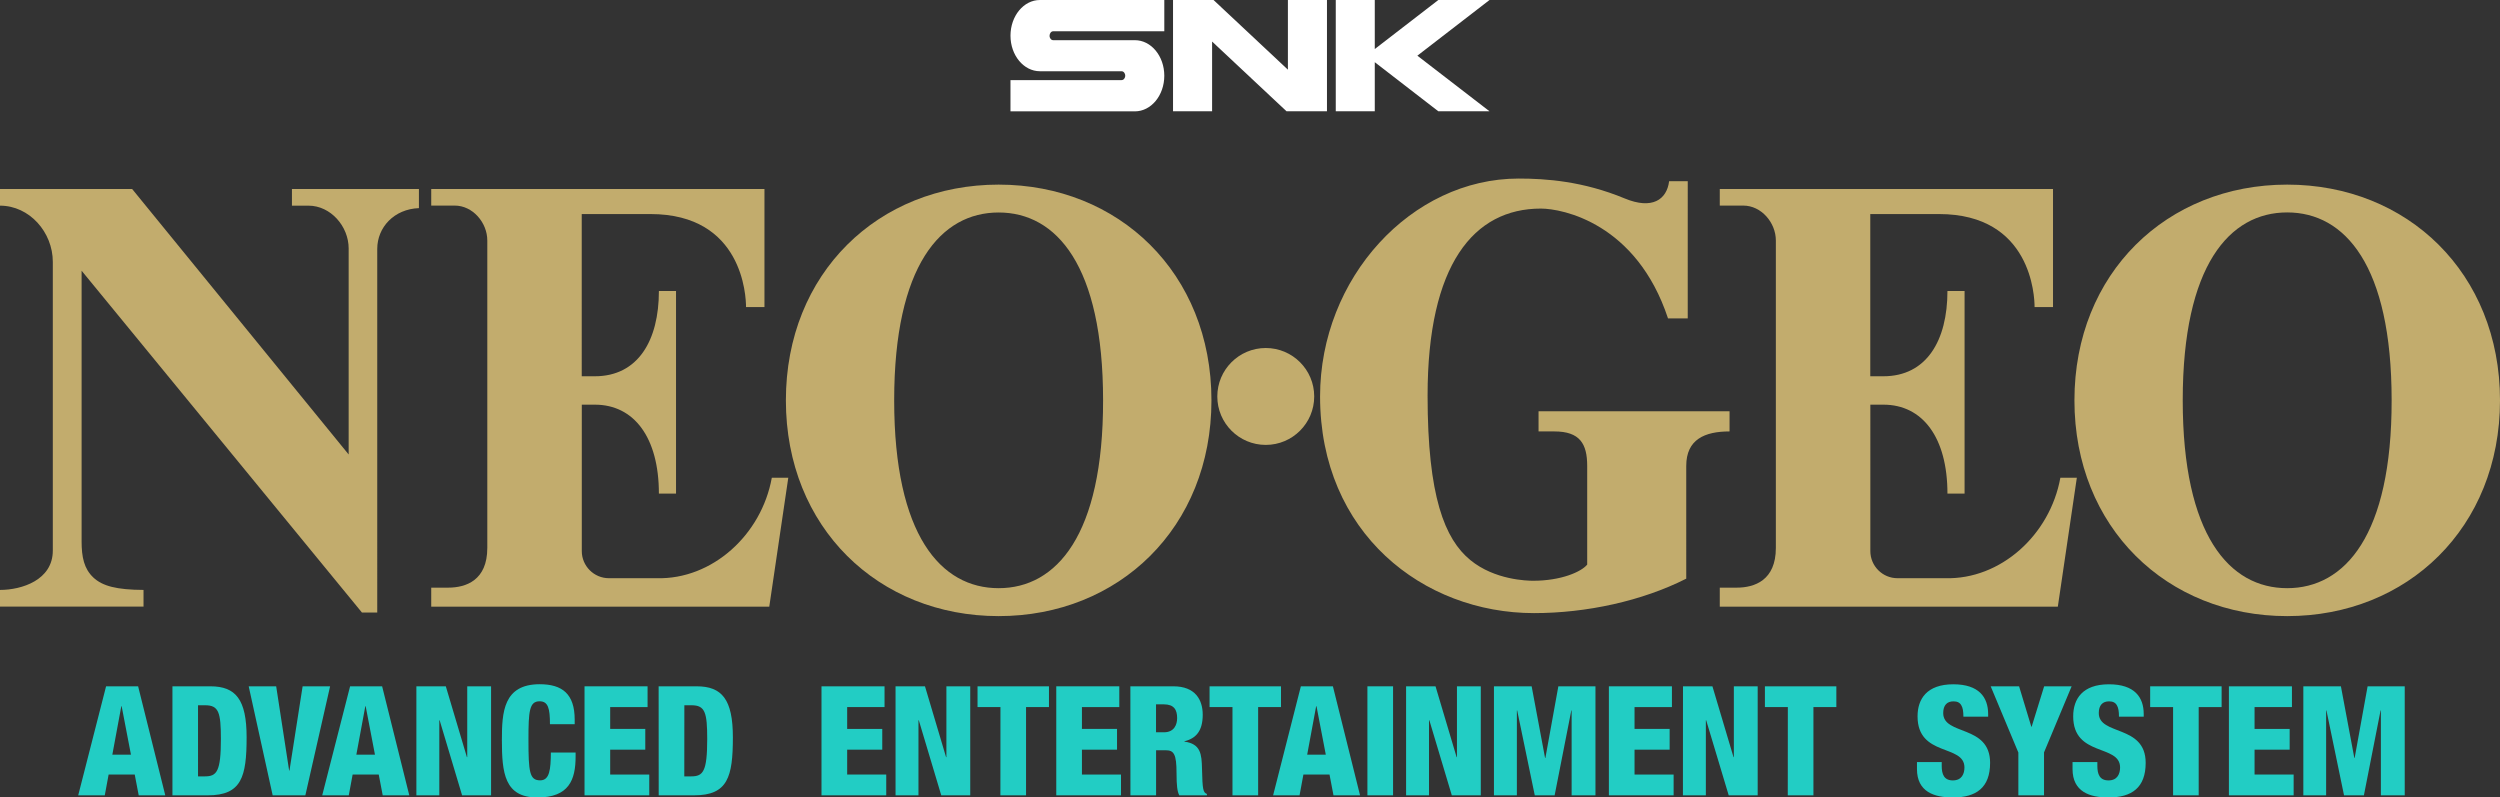 <?xml version="1.0" encoding="utf-8"?>
<!-- Generator: Adobe Illustrator 26.0.3, SVG Export Plug-In . SVG Version: 6.00 Build 0)  -->
<svg version="1.1" id="Layer_1" xmlns="http://www.w3.org/2000/svg" xmlns:xlink="http://www.w3.org/1999/xlink" x="0px" y="0px"
	 viewBox="0 0 3839 1224.6" style="enable-background:new 0 0 3839 1224.6;" xml:space="preserve">
<rect x="0" y="0" width="3839" height="1224.6" fill="#333333" stroke="none"/>
<style type="text/css">
	.st0{fill:#C2AC6D;}
	.st1{fill:#22CDC4;}
	.st2{fill:#FFFFFF;}
</style>
<g>
	<g>
		<g>
			<g>
				<g>
					<path class="st0" d="M643.3,290.2h-195v25.6h25.4c34.1,0,61.7,31.8,61.7,65.7v316.4L202.9,290.2H0v25.6
						c45.3,0,81.1,40.9,81.1,86.3v443.4c0,45.3-47.8,60.4-81.1,60.4v25.6h220.4v-25.6c-41.3-0.2-63.1-5.9-77.2-19.2
						c-14.1-13.4-17.9-31.1-17.9-55.4V415.7l430.5,524.9h23.5V382.2c0-33.1,25.9-61.2,64-62.6V290.2z"/>
					<circle class="st0" cx="1943.7" cy="608.8" r="74.4"/>
					<path class="st0" d="M2362.6,631.5v31h24.2c39.3,0,50.5,19,50.5,52.9V867c-9,11-39.7,24.8-83,24.8c-8.8,0-59-1-96.5-31.8
						c-39.2-32.2-65.6-97.4-65.6-252.4c0-201.8,71-287.3,173.9-287.3c33.5,0,147,22.6,195.3,168.6h30.3V278.3h-28.6
						c-3.6,28.3-26,44-68.3,26.4c-63.9-26.5-121-30.5-162.8-30.5c-164.6,0-304.9,152.5-304.9,334.6c0,209.8,158.4,332.7,328.5,332.7
						c80.6,0,166.1-18.6,233.8-52.9V715.4c0-40.6,28.3-52.9,66.5-52.9v-31L2362.6,631.5L2362.6,631.5z"/>
					<g>
						<path class="st0" d="M1185.2,733.6c-15.9,87.9-91.7,156.5-176.7,154.3h-73.4c-23,0-41.7-18.7-41.7-41.7V621.4h20.1
							c60,0,98.3,50.2,98.3,136.6h26.3V604.9v-7.8V446.9h-26.3c0,76-32.1,130.9-98.4,130.9h-20.1V328.7h105.5
							c142,0,146.8,126.5,146.8,142.8h28.3V334.1v-43.9H662.2v25.5h36.1c27.6,0,50,26.1,50,53.6v472.1c0,49.7-32.6,61-60.2,61h-25.9
							v29.2h86.1h433l29.2-198L1185.2,733.6L1185.2,733.6z"/>
						<path class="st0" d="M1533.5,283.5c-184.6,0-326.7,135.9-326.7,331.3s142.2,331.3,326.7,331.3
							c184.6,0,326.8-135.9,326.8-331.3S1718.1,283.5,1533.5,283.5z M1533.5,903.2c-88.7,0-160.4-81.2-160.4-288.5
							s71.9-288.4,160.4-288.4c88.7,0,160.4,81.2,160.4,288.5C1694.1,822,1622.2,903.2,1533.5,903.2z"/>
					</g>
					<g>
						<path class="st0" d="M3163.9,733.6c-15.9,87.9-91.7,156.5-176.7,154.3h-73.4c-23,0-41.7-18.7-41.7-41.7V621.4h20.1
							c60,0,98.3,50.2,98.3,136.6h26.3V604.9v-7.8V446.9h-26.3c0,76-32.1,130.9-98.4,130.9H2872V328.7h105.5
							c142,0,146.8,126.5,146.8,142.8h28.3V334.1v-43.9h-511.7v25.5h36.1c27.6,0,50,26.1,50,53.6v472.1c0,49.7-32.6,61-60.2,61
							h-25.9v29.2h86.1h433l29.2-198L3163.9,733.6L3163.9,733.6z"/>
						<path class="st0" d="M3512.2,283.5c-184.6,0-326.7,135.9-326.7,331.3s142.2,331.3,326.7,331.3
							c184.6,0,326.8-135.9,326.8-331.3S3696.8,283.5,3512.2,283.5z M3512.2,903.2c-88.7,0-160.4-81.2-160.4-288.5
							s71.9-288.5,160.4-288.5c88.7,0,160.4,81.2,160.4,288.5C3672.8,822,3600.9,903.2,3512.2,903.2z"/>
					</g>
				</g>
			</g>
		</g>
		<g>
			<g>
				<path class="st1" d="M162.9,1053.9h49.2l41.7,167.4H213l-6.1-31.9h-40.1l-5.9,31.9h-40.8L162.9,1053.9z M186.8,1084.4h-0.5
					l-13.8,74.5h28.6L186.8,1084.4z"/>
				<path class="st1" d="M264.7,1053.9h58.4c38.9,0,55.6,20.2,55.6,78.3c0,60.7-7.7,89.1-59.5,89.1h-54.4v-167.4H264.7z
					 M304.1,1192.2h10.5c18.3,0,24.6-7.3,24.6-57.4c0-40.8-3.3-51.8-24.1-51.8h-11V1192.2z"/>
				<path class="st1" d="M381.9,1053.9h42.2l19.9,129.4h0.5l20.2-129.4h42.2l-38,167.4h-50.2L381.9,1053.9z"/>
				<path class="st1" d="M537.6,1053.9h49.2l41.7,167.4h-40.8l-6.1-31.9h-40.1l-5.9,31.9h-40.8L537.6,1053.9z M561.5,1084.4H561
					l-13.8,74.5h28.6L561.5,1084.4z"/>
				<path class="st1" d="M639.4,1053.9h45.2l32.4,108.8h0.5v-108.8h36.6v167.4h-44.5L675.1,1106h-0.5v115.3h-35.2L639.4,1053.9
					L639.4,1053.9z"/>
				<path class="st1" d="M844.5,1112.1c0-24.4-2.8-35.2-15.9-35.2c-15.7,0-17.1,15-17.1,58.8c0,49.7,1.6,62.6,18,62.6
					c14.5,0,16.2-16.6,16.4-42.7h38v5.9c0,36.1-10.1,63.1-58.8,63.1c-50.4,0-54.4-37.7-54.4-88.1c0-42.9,2.3-85.8,58.1-85.8
					c34.7,0,53.7,15,53.7,54.4v7H844.5z"/>
				<path class="st1" d="M897.6,1053.9h96.8v31.9H937v33.5h53.9v31.9H937v38.2h60v31.9h-99.4V1053.9z"/>
				<path class="st1" d="M1011.4,1053.9h58.4c38.9,0,55.6,20.2,55.6,78.3c0,60.7-7.7,89.1-59.5,89.1h-54.4L1011.4,1053.9
					L1011.4,1053.9z M1050.8,1192.2h10.6c18.3,0,24.6-7.3,24.6-57.4c0-40.8-3.3-51.8-24.1-51.8h-11L1050.8,1192.2L1050.8,1192.2z"/>
				<path class="st1" d="M1261.5,1053.9h96.8v31.9h-57.4v33.5h53.9v31.9h-53.9v38.2h60v31.9h-99.4V1053.9z"/>
				<path class="st1" d="M1375.2,1053.9h45.2l32.4,108.8h0.5v-108.8h36.6v167.4h-44.5l-34.5-115.3h-0.5v115.3h-35.2V1053.9z"/>
				<path class="st1" d="M1536.3,1085.8h-35.2v-31.9h109.7v31.9h-35.2v135.5h-39.4L1536.3,1085.8L1536.3,1085.8z"/>
				<path class="st1" d="M1622,1053.9h96.8v31.9h-57.4v33.5h53.9v31.9h-53.9v38.2h60v31.9H1622V1053.9z"/>
				<path class="st1" d="M1735.8,1053.9h66.1c33.5,0,45,20.6,45,43.6c0,24.4-9.8,36.3-28.1,40.8v0.5c25.1,3.5,26.5,19.2,27,41.7
					c0.7,33.1,1.9,36.3,7.5,38.7v2.1h-42.4c-3-5.6-4.2-15-4.2-34c0-29.1-4-35.2-16.4-35.2h-15v69.2h-39.4L1735.8,1053.9
					L1735.8,1053.9z M1775.2,1124.5h12.2c15.9,0,20.2-12,20.2-21.8c0-12.7-4.7-21.1-20.4-21.1h-12L1775.2,1124.5L1775.2,1124.5z"/>
				<path class="st1" d="M1892.6,1085.8h-35.2v-31.9h109.7v31.9H1932v135.5h-39.4V1085.8z"/>
				<path class="st1" d="M1997.6,1053.9h49.2l41.7,167.4h-40.8l-6.1-31.9h-40.1l-5.9,31.9H1955L1997.6,1053.9z M2021.6,1084.4h-0.5
					l-13.8,74.5h28.6L2021.6,1084.4z"/>
				<path class="st1" d="M2099.8,1053.9h39.4v167.4h-39.4V1053.9z"/>
				<path class="st1" d="M2159.2,1053.9h45.2l32.4,108.8h0.5v-108.8h36.6v167.4h-44.5l-34.5-115.3h-0.5v115.3h-35.2V1053.9z"/>
				<path class="st1" d="M2294.3,1053.9h57.7l20.6,110h0.5l19.9-110h57v167.4h-36.6V1091h-0.5l-25.6,130.3h-30.5l-27-130.3h-0.5
					v130.3h-35.2v-167.4H2294.3z"/>
				<path class="st1" d="M2470.6,1053.9h96.8v31.9H2510v33.5h53.9v31.9H2510v38.2h60v31.9h-99.4V1053.9z"/>
				<path class="st1" d="M2584.4,1053.9h45.2l32.4,108.8h0.5v-108.8h36.6v167.4h-44.5L2620,1106h-0.5v115.3h-35.2L2584.4,1053.9
					L2584.4,1053.9z"/>
				<path class="st1" d="M2745.4,1085.8h-35.2v-31.9h109.7v31.9h-35.2v135.5h-39.4L2745.4,1085.8L2745.4,1085.8z"/>
				<path class="st1" d="M2981.7,1170.2v5.9c0,12.7,3.5,22.3,17.1,22.3c13.8,0,17.8-10.3,17.8-19.9c0-36.1-72-15.9-72-78.5
					c0-26.7,14.3-49.2,54.9-49.2c39.4,0,53.5,19.9,53.5,45.7v4h-38c0-8-0.9-13.8-3.3-17.6c-2.3-4-6.1-5.9-12-5.9
					c-9.8,0-15.7,5.9-15.7,18c0,34.9,72,17.3,72,76.4c0,38-21.1,53.2-57.2,53.2c-28.6,0-55.1-8.7-55.1-43.6v-10.8H2981.7z"/>
				<path class="st1" d="M3099.3,1155.4l-42.4-101.5h43.6l18.8,62.1h0.5l19.2-62.1h42.2l-42.4,101.5v65.9h-39.4v-65.9H3099.3z"/>
				<path class="st1" d="M3220.7,1170.2v5.9c0,12.7,3.5,22.3,17.1,22.3c13.8,0,17.8-10.3,17.8-19.9c0-36.1-72-15.9-72-78.5
					c0-26.7,14.3-49.2,54.9-49.2c39.4,0,53.4,19.9,53.4,45.7v4h-38c0-8-0.9-13.8-3.3-17.6c-2.3-4-6.1-5.9-12-5.9
					c-9.8,0-15.7,5.9-15.7,18c0,34.9,72,17.3,72,76.4c0,38-21.1,53.2-57.2,53.2c-28.6,0-55.1-8.7-55.1-43.6v-10.8H3220.7z"/>
				<path class="st1" d="M3337,1085.8h-35.2v-31.9h109.7v31.9h-35.2v135.5H3337V1085.8z"/>
				<path class="st1" d="M3422.7,1053.9h96.8v31.9h-57.4v33.5h53.9v31.9h-53.9v38.2h60v31.9h-99.4L3422.7,1053.9L3422.7,1053.9z"/>
				<path class="st1" d="M3537,1053.9h57.7l20.6,110h0.5l19.9-110h57v167.4h-36.6V1091h-0.5l-25.6,130.3h-30.5l-27-130.3h-0.5v130.3
					h-35V1053.9z"/>
			</g>
		</g>
	</g>
	<g>
		<g>
			<g>
				<g>
					<path class="st2" d="M1551.7,54.8c0,30.2,20.3,54.6,45.2,54.6h125.4c3.1,0,5.6,3.1,5.6,6.8c0,3.8-2.5,6.8-5.6,6.8h-170.6v48
						h191c25,0,45.2-24.5,45.2-54.7s-20.2-54.6-45.2-54.6h-125.4c-3.1,0-5.6-3-5.6-6.8c0-3.7,2.5-6.9,5.6-6.9h170.6V0h-191
						C1571.9,0,1551.7,24.6,1551.7,54.8z"/>
					<g>
						<polygon class="st2" points="1977.7,0 1977.7,107 1863.5,0 1801.3,0 1801.3,170.9 1861.3,170.9 1861.3,63.8 1975.6,170.9 
							2037.7,170.9 2037.7,0 						"/>
					</g>
					<polygon class="st2" points="2287.3,0 2208.7,0 2111.1,75.3 2111.1,0 2051.2,0 2051.2,170.9 2111.1,170.9 2111.1,95.5 
						2208.7,170.9 2287.3,170.9 2176.5,85.5 					"/>
				</g>
			</g>
		</g>
	</g>
</g>
</svg>
